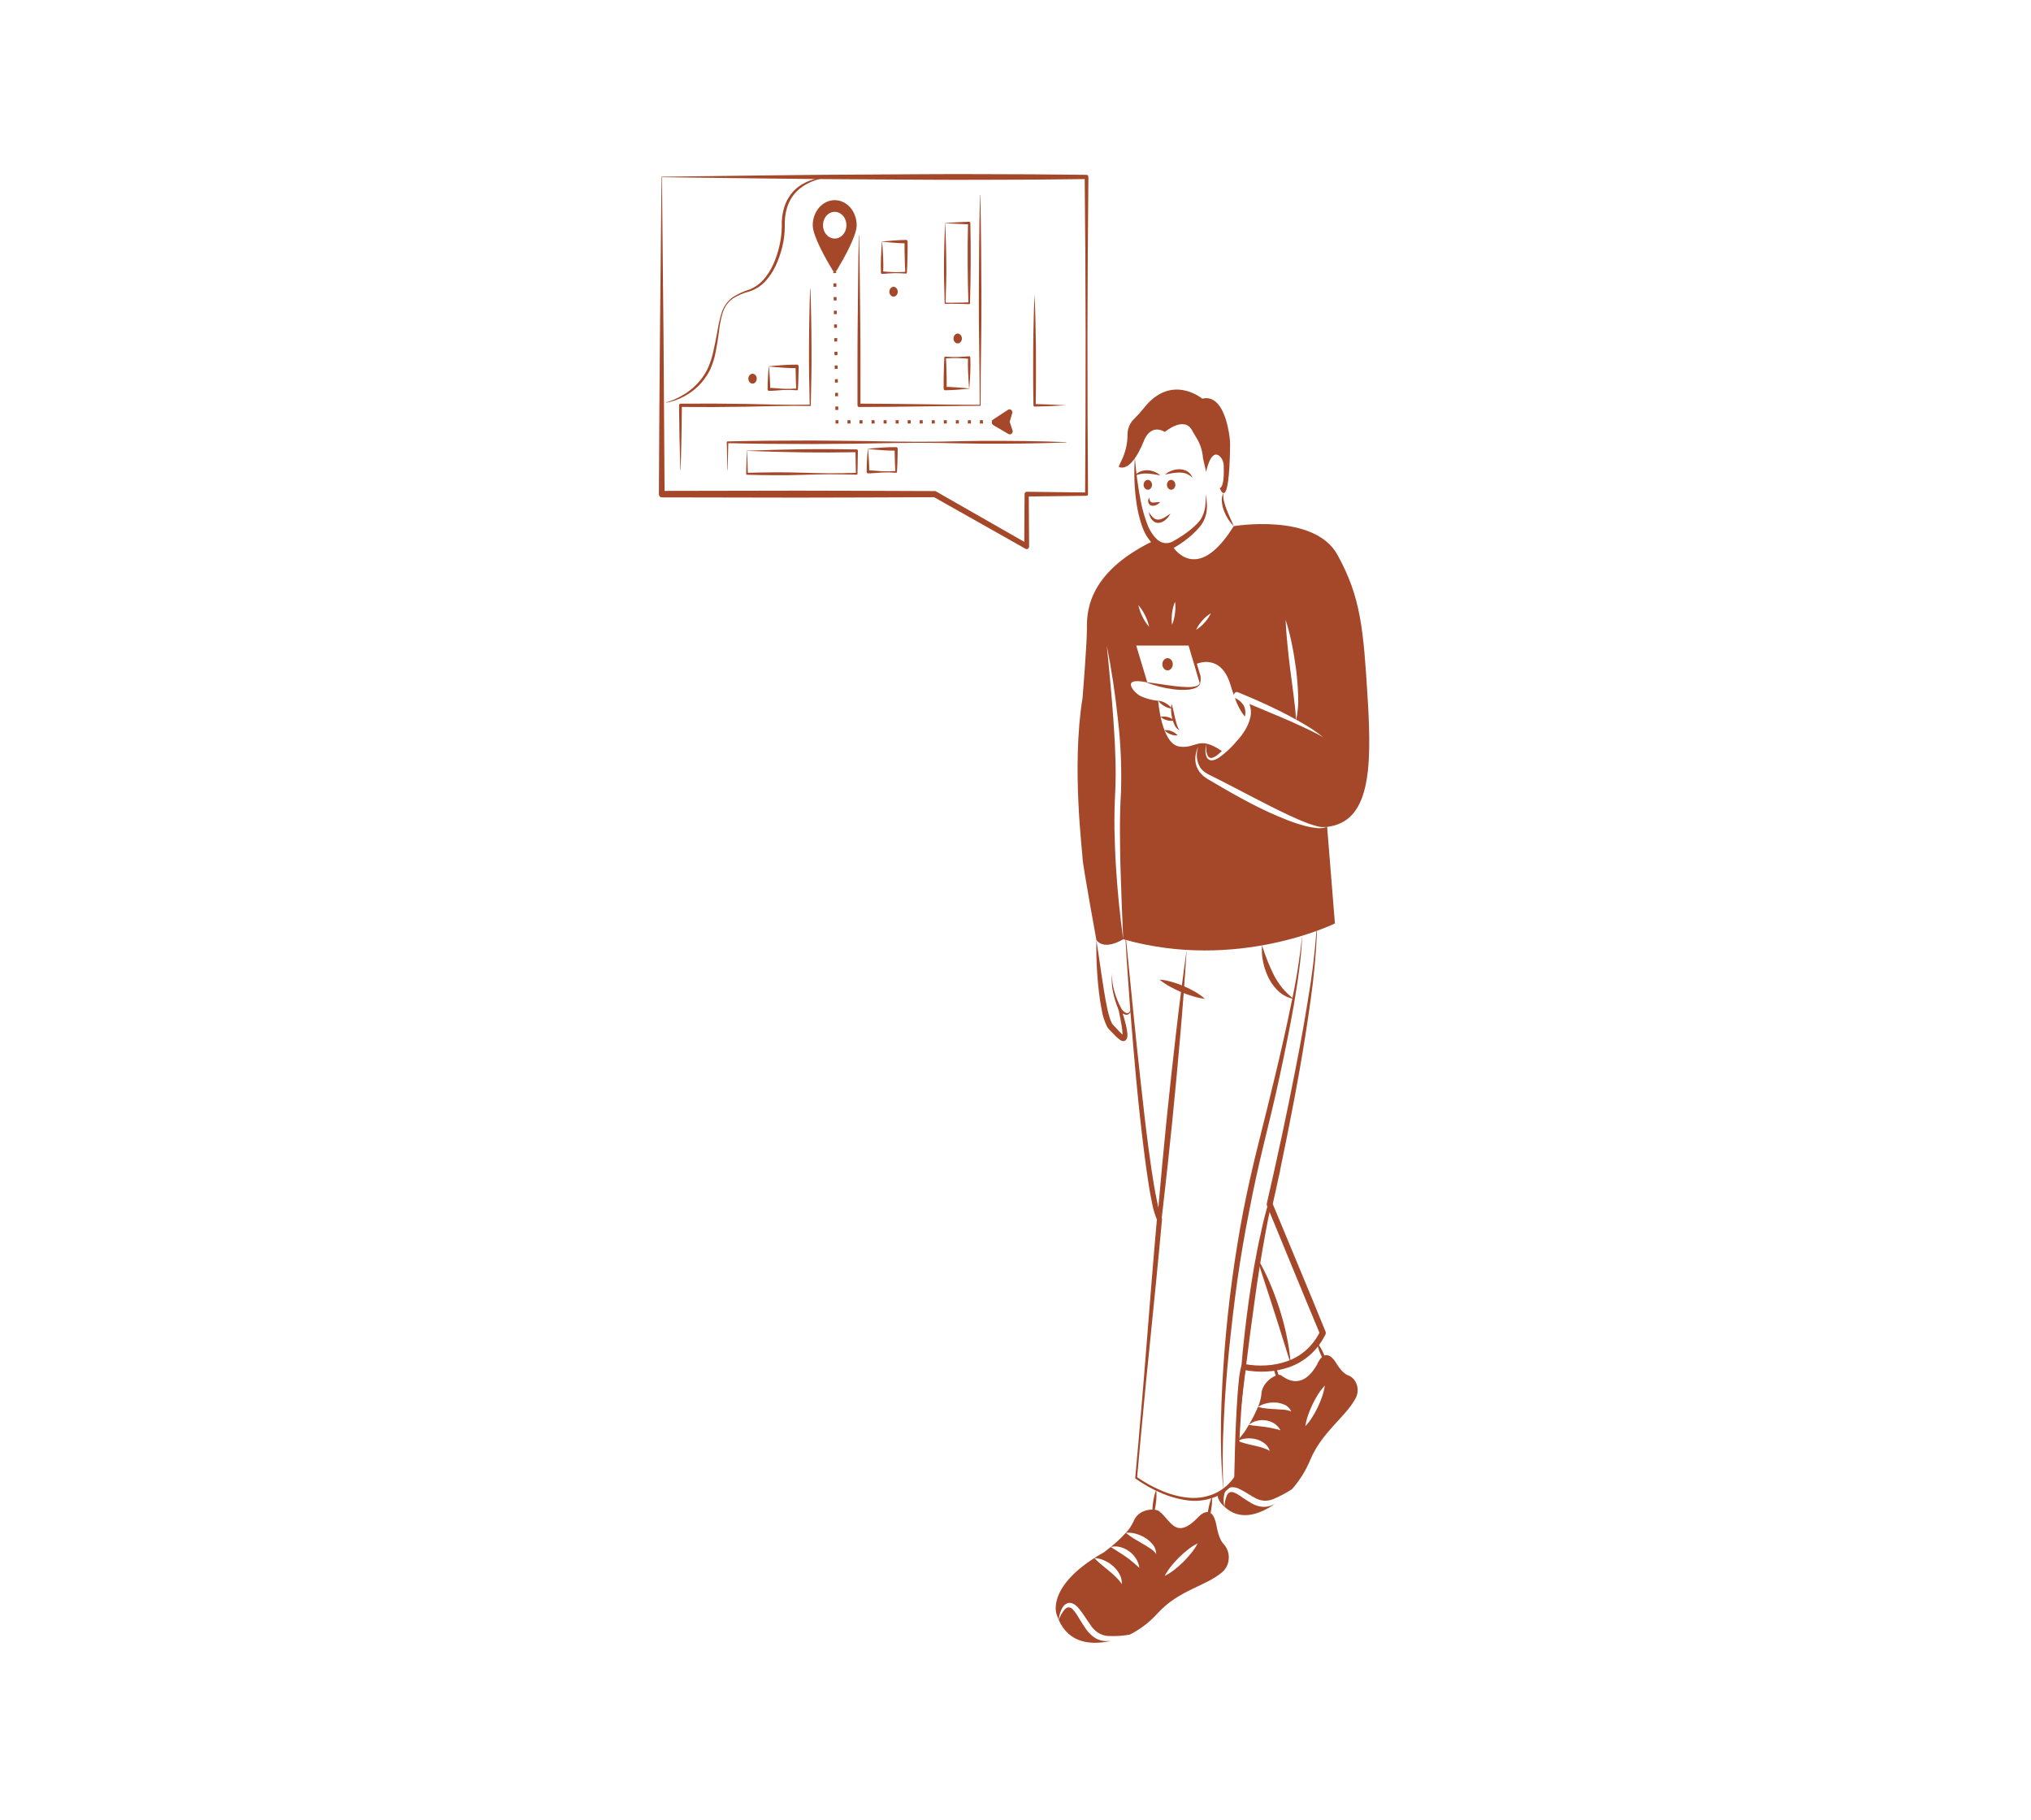 <svg width="461" height="413" viewBox="0 0 461 413" fill="none" xmlns="http://www.w3.org/2000/svg">
<path d="M277.935 341.97C277.961 341.081 278.147 340.207 278.482 339.402C278.612 339.073 278.851 338.817 279.147 338.689C279.281 338.641 279.421 338.616 279.562 338.614C279.72 338.644 279.878 338.659 280.036 338.704C280.737 339.004 281.404 339.397 282.025 339.875C282.716 340.333 283.414 340.806 284.178 341.234C284.977 341.678 285.846 341.936 286.734 341.993C287.622 342.006 288.501 341.784 289.302 341.347C289.342 341.325 289.388 341.302 289.427 341.28C285.851 343.757 281.485 345.282 277.935 341.97Z" fill="#A54729"/>
<path d="M305.944 312.122C305.252 311.844 304.357 311.1 303.31 309.388C300.695 305.116 298.976 309.651 298.976 309.651C295.341 316.056 291.468 312.535 290.698 312.092C290.543 312.02 290.374 312.002 290.21 312.039C289.994 312.067 289.782 312.125 289.578 312.212C288.274 312.722 286.417 314.262 286.312 316.424C286.212 317.432 285.948 318.41 285.535 319.308C286.129 318.917 286.777 318.643 287.451 318.497C288.113 318.34 288.79 318.277 289.466 318.309C290.161 318.337 290.846 318.497 291.495 318.782C291.84 318.911 292.159 319.117 292.433 319.39C292.707 319.662 292.93 319.994 293.088 320.367C292.501 320.1 291.877 319.953 291.244 319.931C290.639 319.879 290.026 319.841 289.4 319.811C288.781 319.781 288.149 319.736 287.51 319.668C286.845 319.608 286.184 319.487 285.535 319.308C284.935 320.717 284.246 322.075 283.473 323.37C284.007 322.92 284.621 322.61 285.271 322.462C285.922 322.297 286.592 322.258 287.254 322.349C287.928 322.432 288.581 322.664 289.177 323.032C289.781 323.392 290.289 323.932 290.645 324.594C289.967 324.444 289.407 324.241 288.821 324.144C288.241 324.024 287.675 323.911 287.102 323.836C285.943 323.671 284.791 323.611 283.46 323.385C282.874 324.392 282.42 325.067 282.42 325.067C281.867 325.743 281.373 326.389 280.912 327.02C281.538 326.708 282.206 326.52 282.887 326.464C283.568 326.4 284.253 326.446 284.922 326.599C285.614 326.745 286.275 327.038 286.872 327.463C287.498 327.874 287.978 328.522 288.228 329.295C287.659 328.969 287.061 328.715 286.444 328.537C285.864 328.349 285.265 328.214 284.665 328.071C283.392 327.823 282.136 327.474 280.905 327.027H280.898C280.879 327.057 280.859 327.08 280.839 327.11C280.642 331.69 280.543 335.385 280.543 335.385C279.409 337.002 277.952 338.287 276.295 339.132C276.385 339.837 276.65 340.499 277.059 341.039C277.331 341.373 277.624 341.684 277.935 341.97C277.688 341.042 277.672 340.055 277.889 339.117C278.02 338.566 278.337 338.096 278.771 337.81C278.998 337.662 279.249 337.568 279.509 337.532C279.75 337.52 279.993 337.53 280.233 337.562C280.457 337.615 280.688 337.668 280.905 337.735L281.517 338.021C281.913 338.216 282.268 338.426 282.63 338.629C283.355 339.057 284.04 339.522 284.731 339.875C285.371 340.269 286.076 340.505 286.801 340.57C287.525 340.635 288.254 340.526 288.939 340.251C290.427 339.631 291.868 338.872 293.247 337.983C294.972 336.047 296.385 333.779 297.422 331.285C300.115 324.955 305.226 321.756 307.557 317.596C307.61 317.506 307.656 317.423 307.702 317.333C307.952 316.873 308.105 316.354 308.149 315.815C308.194 315.277 308.128 314.734 307.958 314.229C307.788 313.725 307.517 313.272 307.168 312.906C306.818 312.54 306.399 312.272 305.944 312.122ZM300.063 317.055C299.78 317.873 299.45 318.668 299.075 319.436C298.707 320.209 298.296 320.954 297.843 321.666C297.384 322.402 296.859 323.082 296.276 323.693C296.418 322.806 296.638 321.938 296.934 321.103C297.224 320.286 297.553 319.489 297.922 318.715C298.291 317.943 298.703 317.198 299.154 316.484C299.613 315.748 300.138 315.068 300.721 314.457C300.581 315.347 300.36 316.217 300.063 317.055Z" fill="#A54729"/>
<path d="M282.262 160.055C281.801 159.353 281.179 158.81 280.464 158.486L280.457 158.478C280.399 158.445 280.344 158.405 280.293 158.358C280.802 159.942 281.574 161.4 282.565 162.653C282.585 162.571 282.598 162.496 282.611 162.413C282.694 162.013 282.706 161.599 282.647 161.194C282.587 160.789 282.456 160.401 282.262 160.055ZM282.262 160.055C281.801 159.353 281.179 158.81 280.464 158.486L280.457 158.478C280.399 158.445 280.344 158.405 280.293 158.358C280.802 159.942 281.574 161.4 282.565 162.653C282.585 162.571 282.598 162.496 282.611 162.413C282.694 162.013 282.706 161.599 282.647 161.194C282.587 160.789 282.456 160.401 282.262 160.055ZM282.262 160.055C281.801 159.353 281.179 158.81 280.464 158.486L280.457 158.478C280.399 158.445 280.344 158.405 280.293 158.358C280.802 159.942 281.574 161.4 282.565 162.653C282.585 162.571 282.598 162.496 282.611 162.413C282.694 162.013 282.706 161.599 282.647 161.194C282.587 160.789 282.456 160.401 282.262 160.055ZM282.262 160.055C281.801 159.353 281.179 158.81 280.464 158.486L280.457 158.478C280.399 158.445 280.344 158.405 280.293 158.358C280.802 159.942 281.574 161.4 282.565 162.653C282.585 162.571 282.598 162.496 282.611 162.413C282.694 162.013 282.706 161.599 282.647 161.194C282.587 160.789 282.456 160.401 282.262 160.055ZM282.262 160.055C281.801 159.353 281.179 158.81 280.464 158.486L280.457 158.478C280.399 158.445 280.344 158.405 280.293 158.358C280.802 159.942 281.574 161.4 282.565 162.653C282.585 162.571 282.598 162.496 282.611 162.413C282.694 162.013 282.706 161.599 282.647 161.194C282.587 160.789 282.456 160.401 282.262 160.055ZM282.262 160.055C281.801 159.353 281.179 158.81 280.464 158.486L280.457 158.478C280.399 158.445 280.344 158.405 280.293 158.358C280.802 159.942 281.574 161.4 282.565 162.653C282.585 162.571 282.598 162.496 282.611 162.413C282.694 162.013 282.706 161.599 282.647 161.194C282.587 160.789 282.456 160.401 282.262 160.055ZM282.262 160.055C281.801 159.353 281.179 158.81 280.464 158.486L280.457 158.478C280.399 158.445 280.344 158.405 280.293 158.358C280.802 159.942 281.574 161.4 282.565 162.653C282.585 162.571 282.598 162.496 282.611 162.413C282.694 162.013 282.706 161.599 282.647 161.194C282.587 160.789 282.456 160.401 282.262 160.055ZM282.262 160.055C281.801 159.353 281.179 158.81 280.464 158.486L280.457 158.478C280.399 158.445 280.344 158.405 280.293 158.358C280.802 159.942 281.574 161.4 282.565 162.653C282.585 162.571 282.598 162.496 282.611 162.413C282.694 162.013 282.706 161.599 282.647 161.194C282.587 160.789 282.456 160.401 282.262 160.055ZM310.455 158.809C309.474 142.702 308.888 135.545 303.587 125.934C298.292 116.315 280.029 119.416 280.029 119.416C271.422 133.255 265.969 123.741 265.969 123.741C263.21 125.393 261.892 122.705 261.892 122.705C246.284 130.214 246.706 139.57 246.706 142.927C246.706 146.283 245.725 158.358 245.725 158.358C243.176 174.015 245.725 193.478 245.725 194.815C245.725 196.159 248.866 213.377 248.866 213.377C250.822 215.84 254.945 213.159 254.945 213.159C254.181 207.64 253.629 202.091 253.291 196.512C253.114 193.726 253.022 190.932 252.962 188.132C252.923 185.338 252.988 182.507 253.134 179.721C253.265 176.965 253.272 174.203 253.153 171.446C253.081 168.676 252.883 165.905 252.705 163.134C252.508 160.363 252.271 157.592 252.021 154.821C251.79 152.043 251.487 149.28 251.217 146.509C252.298 151.958 253.133 157.467 253.72 163.014C254.383 168.579 254.625 174.199 254.444 179.812C254.108 185.338 254.194 190.888 254.319 196.452C254.483 202.016 254.692 207.585 254.945 213.159C280.833 220.533 303 209.578 303 209.578L301.235 187.659C300.501 187.931 299.725 188.026 298.957 187.936C298.192 187.86 297.431 187.734 296.678 187.561C295.187 187.186 293.716 186.714 292.272 186.149C289.396 185.025 286.571 183.734 283.81 182.282C281.057 180.833 278.339 179.306 275.657 177.702L274.649 177.116L274.148 176.823L273.628 176.478C272.919 176.01 272.318 175.356 271.876 174.57C271.454 173.777 271.258 172.853 271.317 171.927C271.372 171.046 271.609 170.192 272.008 169.434C271.718 170.196 271.603 171.029 271.673 171.855C271.744 172.681 271.997 173.473 272.41 174.157C273.253 175.464 274.708 175.914 276.098 176.65C278.877 178.039 281.604 179.504 284.356 180.915C287.096 182.35 289.849 183.746 292.628 185.053C294.024 185.691 295.42 186.322 296.843 186.848C297.555 187.114 298.278 187.34 299.009 187.523C299.738 187.726 300.493 187.772 301.235 187.659C310.844 186.54 311.437 174.908 310.455 158.809ZM272.943 140.787C273.502 140.14 274.147 139.598 274.853 139.18C274.474 139.977 273.984 140.699 273.404 141.32C272.844 141.965 272.2 142.507 271.494 142.927C271.876 142.131 272.365 141.409 272.943 140.787ZM266.042 139.127C266.144 138.234 266.371 137.364 266.713 136.552C266.832 137.443 266.825 138.351 266.693 139.24C266.59 140.13 266.365 140.996 266.028 141.808C265.911 140.919 265.915 140.015 266.042 139.127ZM259.89 139.615C260.317 140.438 260.632 141.329 260.825 142.259C259.645 140.892 258.8 139.196 258.376 137.34C258.976 138.009 259.487 138.776 259.89 139.615ZM295.479 164.868C293.84 164.102 292.18 163.382 290.521 162.668C288.216 161.685 285.904 160.716 283.586 159.762C283.952 160.685 284.037 161.721 283.829 162.706C283.59 163.769 283.184 164.774 282.631 165.672C282.11 166.541 281.507 167.342 280.833 168.06C279.601 169.568 278.199 170.883 276.664 171.972C276.248 172.24 275.797 172.431 275.327 172.535C275.072 172.585 274.811 172.567 274.563 172.483C274.308 172.389 274.091 172.195 273.951 171.934C273.714 171.465 273.597 170.929 273.615 170.388C273.621 169.877 273.674 169.369 273.773 168.871C273.74 169.372 273.753 169.875 273.813 170.373C273.85 170.849 273.998 171.305 274.241 171.694C274.363 171.849 274.523 171.957 274.701 172.005C274.878 172.054 275.065 172.039 275.235 171.964C275.628 171.829 275.997 171.618 276.328 171.341C276.68 171.064 277.019 170.766 277.342 170.448C271.896 166.798 271.705 170.005 267.694 169.434C263.598 168.841 262.887 159.034 262.887 159.034C261.751 158.943 260.631 158.683 259.554 158.26C258.598 157.938 257.749 157.294 257.118 156.413C256.367 155.332 256.176 154.108 259.943 154.784L260.417 154.874L257.901 146.509H269.782L272.344 155.159C272.481 154.786 272.548 154.384 272.541 153.979C272.534 153.575 272.454 153.176 272.304 152.809L271.666 150.646C271.666 150.646 277.105 148.183 279.266 155.339C279.542 156.263 279.819 157.081 280.076 157.795C280.076 157.686 280.096 157.579 280.135 157.479C280.205 157.312 280.328 157.18 280.479 157.109C280.629 157.038 280.798 157.034 280.951 157.096C284.317 158.471 287.643 159.935 290.909 161.579C292.002 162.128 293.087 162.703 294.162 163.307C294.097 161.437 293.84 159.634 293.622 157.81L292.885 152.148C292.654 150.256 292.417 148.363 292.239 146.456C292.048 144.549 291.884 142.634 291.818 140.689C292.4 142.506 292.877 144.365 293.247 146.253C293.636 148.131 293.932 150.03 294.189 151.938C294.428 153.85 294.582 155.775 294.65 157.705C294.749 159.596 294.602 161.494 294.215 163.337C294.729 163.622 295.242 163.9 295.75 164.2C297.351 165.108 298.889 166.152 300.353 167.324C298.759 166.408 297.126 165.619 295.479 164.868ZM280.464 158.486L280.457 158.478C280.399 158.445 280.344 158.405 280.293 158.358C280.802 159.942 281.574 161.4 282.565 162.653C282.585 162.571 282.598 162.496 282.611 162.413C282.694 162.013 282.706 161.599 282.647 161.194C282.587 160.789 282.456 160.401 282.262 160.055C281.801 159.353 281.179 158.81 280.464 158.486ZM282.262 160.055C281.801 159.353 281.179 158.81 280.464 158.486L280.457 158.478C280.399 158.445 280.344 158.405 280.293 158.358C280.802 159.942 281.574 161.4 282.565 162.653C282.585 162.571 282.598 162.496 282.611 162.413C282.694 162.013 282.706 161.599 282.647 161.194C282.587 160.789 282.456 160.401 282.262 160.055ZM282.262 160.055C281.801 159.353 281.179 158.81 280.464 158.486L280.457 158.478C280.399 158.445 280.344 158.405 280.293 158.358C280.802 159.942 281.574 161.4 282.565 162.653C282.585 162.571 282.598 162.496 282.611 162.413C282.694 162.013 282.706 161.599 282.647 161.194C282.587 160.789 282.456 160.401 282.262 160.055ZM282.262 160.055C281.801 159.353 281.179 158.81 280.464 158.486L280.457 158.478C280.399 158.445 280.344 158.405 280.293 158.358C280.802 159.942 281.574 161.4 282.565 162.653C282.585 162.571 282.598 162.496 282.611 162.413C282.694 162.013 282.706 161.599 282.647 161.194C282.587 160.789 282.456 160.401 282.262 160.055ZM282.262 160.055C281.801 159.353 281.179 158.81 280.464 158.486L280.457 158.478C280.399 158.445 280.344 158.405 280.293 158.358C280.802 159.942 281.574 161.4 282.565 162.653C282.585 162.571 282.598 162.496 282.611 162.413C282.694 162.013 282.706 161.599 282.647 161.194C282.587 160.789 282.456 160.401 282.262 160.055ZM282.262 160.055C281.801 159.353 281.179 158.81 280.464 158.486L280.457 158.478C280.399 158.445 280.344 158.405 280.293 158.358C280.802 159.942 281.574 161.4 282.565 162.653C282.585 162.571 282.598 162.496 282.611 162.413C282.694 162.013 282.706 161.599 282.647 161.194C282.587 160.789 282.456 160.401 282.262 160.055ZM282.262 160.055C281.801 159.353 281.179 158.81 280.464 158.486L280.457 158.478C280.399 158.445 280.344 158.405 280.293 158.358C280.802 159.942 281.574 161.4 282.565 162.653C282.585 162.571 282.598 162.496 282.611 162.413C282.694 162.013 282.706 161.599 282.647 161.194C282.587 160.789 282.456 160.401 282.262 160.055Z" fill="#A54729"/>
<path d="M257.591 103.901C257.859 107.271 258.318 110.619 258.965 113.922C259.289 115.539 259.736 117.121 260.3 118.65C260.791 120.125 261.603 121.434 262.661 122.451C263.16 122.897 263.76 123.173 264.39 123.247C265.021 123.32 265.657 123.188 266.225 122.866C267.538 122.155 268.8 121.328 269.999 120.393C270.597 119.924 271.168 119.413 271.711 118.865C272.244 118.347 272.681 117.712 272.994 116.997C273.319 116.269 273.521 115.478 273.588 114.665C273.646 113.826 273.703 112.968 273.774 112.12C273.842 112.972 273.909 113.815 273.953 114.676C273.988 115.576 273.861 116.474 273.579 117.316C273.297 118.158 272.866 118.924 272.314 119.569C271.785 120.203 271.216 120.792 270.613 121.333C269.408 122.412 268.115 123.357 266.753 124.155C265.98 124.585 265.122 124.776 264.264 124.709C263.393 124.631 262.561 124.264 261.871 123.651C260.637 122.466 259.699 120.93 259.153 119.198C258.604 117.569 258.204 115.879 257.961 114.156C257.468 110.768 257.344 107.323 257.591 103.901Z" fill="#A54729"/>
<path d="M265.017 152.154C265.335 152.142 265.636 151.989 265.857 151.728C266.078 151.467 266.201 151.119 266.201 150.756C266.201 150.394 266.078 150.045 265.857 149.785C265.636 149.524 265.335 149.371 265.017 149.359C264.699 149.371 264.398 149.524 264.177 149.785C263.956 150.045 263.833 150.394 263.833 150.756C263.833 151.119 263.956 151.467 264.177 151.728C264.398 151.989 264.699 152.142 265.017 152.154Z" fill="#A54729"/>
<path d="M273.774 107.093C273.774 107.093 274.726 102.004 276.685 103.412C277.009 103.662 277.275 103.997 277.462 104.389C277.648 104.781 277.749 105.218 277.757 105.664C277.827 107.379 277.823 110.535 276.863 110.778C276.863 110.778 279 116.789 279.208 101.149C279.217 100.549 279.185 99.949 279.113 99.354C278.772 96.614 277.436 89.39 272.891 90.481C272.891 90.481 265.878 84.61 259.602 92.662C258.901 93.529 258.159 94.35 257.378 95.122C256.927 95.548 256.562 96.082 256.311 96.686C256.06 97.29 255.927 97.949 255.924 98.618V98.67C255.924 100.563 255.52 102.428 254.748 104.103L253.913 105.913C253.913 105.913 256.463 107.835 259.602 100.164C259.602 100.164 260.926 96.017 264.407 98.03C264.407 98.03 268.919 94.171 270.684 97.862C270.684 97.862 271.187 98.691 271.765 99.69C272.502 100.972 272.946 102.444 273.055 103.972L273.774 107.093Z" fill="#A54729"/>
<path d="M277.693 111.909C277.62 112.573 277.675 113.247 277.856 113.885C278.017 114.52 278.218 115.141 278.46 115.743C278.693 116.354 278.962 116.951 279.228 117.559C279.498 118.165 279.783 118.766 280.026 119.417C279.565 118.953 279.151 118.433 278.79 117.866C278.6 117.59 278.452 117.281 278.281 116.988C278.133 116.68 277.989 116.368 277.858 116.046C277.6 115.394 277.429 114.701 277.353 113.99C277.243 113.272 277.364 112.533 277.693 111.909Z" fill="#A54729"/>
<path d="M257.589 107.959C257.937 107.497 258.392 107.158 258.902 106.981C259.41 106.791 259.942 106.705 260.475 106.727C261.002 106.752 261.522 106.865 262.02 107.061C262.264 107.163 262.504 107.279 262.738 107.409C262.964 107.554 263.184 107.714 263.394 107.888C263.13 107.864 262.882 107.808 262.635 107.759L261.898 107.63C261.419 107.55 260.937 107.499 260.453 107.477C259.48 107.415 258.505 107.579 257.589 107.959Z" fill="#A54729"/>
<path d="M264.408 107.702C264.88 107.31 265.407 107.011 265.966 106.818C266.53 106.606 267.119 106.498 267.712 106.499C268.322 106.498 268.924 106.656 269.472 106.962C270.007 107.286 270.433 107.802 270.685 108.43C270.264 108.028 269.785 107.714 269.269 107.501C268.762 107.331 268.236 107.246 267.707 107.25C267.163 107.246 266.619 107.292 266.081 107.387C265.533 107.476 264.981 107.587 264.408 107.702Z" fill="#A54729"/>
<path d="M260.533 111.153C260.789 111.143 261.032 111.02 261.21 110.81C261.388 110.6 261.488 110.319 261.488 110.027C261.488 109.735 261.388 109.454 261.21 109.244C261.032 109.034 260.789 108.911 260.533 108.901C260.277 108.911 260.035 109.034 259.857 109.244C259.679 109.454 259.579 109.735 259.579 110.027C259.579 110.319 259.679 110.6 259.857 110.81C260.035 111.02 260.277 111.143 260.533 111.153Z" fill="#A54729"/>
<path d="M265.83 111.153C266.086 111.143 266.328 111.02 266.506 110.81C266.684 110.6 266.784 110.319 266.784 110.027C266.784 109.735 266.684 109.454 266.506 109.244C266.328 109.034 266.086 108.911 265.83 108.901C265.574 108.911 265.331 109.034 265.153 109.244C264.975 109.454 264.875 109.735 264.875 110.027C264.875 110.319 264.975 110.6 265.153 110.81C265.331 111.02 265.574 111.143 265.83 111.153Z" fill="#A54729"/>
<path d="M260.828 112.959C260.865 113.264 260.965 113.556 261.118 113.81C261.186 113.89 261.267 113.952 261.358 113.993C261.448 114.033 261.545 114.051 261.643 114.045C261.905 114.049 262.167 114.033 262.427 113.997C262.726 113.954 263.028 113.937 263.329 113.947C263.107 114.216 262.84 114.43 262.543 114.576C262.245 114.721 261.925 114.796 261.602 114.794C261.41 114.774 261.223 114.712 261.052 114.611C260.873 114.489 260.736 114.301 260.664 114.078C260.606 113.891 260.591 113.69 260.62 113.494C260.648 113.299 260.72 113.114 260.828 112.959Z" fill="#A54729"/>
<path d="M260.783 116.229C261.056 116.71 261.393 117.138 261.783 117.499C262.133 117.806 262.57 117.956 263.01 117.918C263.476 117.857 263.927 117.693 264.338 117.435C264.549 117.286 264.782 117.17 264.999 117.014C265.218 116.86 265.438 116.702 265.683 116.565C265.535 116.819 265.376 117.064 265.205 117.299C265.02 117.524 264.823 117.735 264.613 117.929C264.167 118.342 263.625 118.598 263.053 118.667C262.753 118.69 262.451 118.636 262.171 118.508C261.892 118.38 261.641 118.182 261.437 117.929C261.063 117.458 260.834 116.862 260.783 116.229Z" fill="#A54729"/>
<path d="M265.903 159.675C266.239 160.738 266.444 161.785 266.688 162.813C266.801 163.33 266.937 163.831 267.083 164.326C267.217 164.835 267.441 165.307 267.742 165.713C267.255 165.512 266.854 165.107 266.62 164.581C266.368 164.088 266.177 163.558 266.052 163.006C265.794 161.92 265.743 160.784 265.903 159.675Z" fill="#A54729"/>
<path d="M262.887 159.032C263.485 159.082 264.067 159.273 264.598 159.592C265.139 159.886 265.621 160.305 266.013 160.823C265.414 160.773 264.832 160.583 264.302 160.262C263.761 159.967 263.28 159.548 262.887 159.032Z" fill="#A54729"/>
<path d="M263.436 162.694C263.971 162.568 264.524 162.582 265.053 162.734C265.588 162.86 266.09 163.123 266.522 163.505C265.988 163.632 265.435 163.619 264.905 163.465C264.371 163.337 263.869 163.074 263.436 162.694Z" fill="#A54729"/>
<path d="M264.307 165.713C264.85 165.652 265.398 165.731 265.911 165.946C266.431 166.135 266.907 166.457 267.301 166.888C266.758 166.95 266.209 166.871 265.697 166.655C265.177 166.465 264.702 166.143 264.307 165.713Z" fill="#A54729"/>
<path d="M255.603 213.318L257.196 229.23C257.722 234.533 258.279 239.832 258.867 245.125C259.452 250.418 260.037 255.711 260.743 260.978C261.096 263.611 261.471 266.24 261.911 268.847C262.132 270.15 262.373 271.448 262.641 272.727C262.861 273.969 263.208 275.178 263.675 276.328L263.696 276.372C263.748 276.484 263.769 276.612 263.757 276.739C263.29 281.628 262.867 286.523 262.36 291.408L260.888 306.069C260.393 310.956 259.898 315.842 259.449 320.734C258.992 325.625 258.51 330.513 258.099 335.41L258.005 335.183C259.752 336.412 261.601 337.442 263.526 338.257C265.436 339.1 267.438 339.645 269.476 339.878C271.493 340.126 273.534 339.853 275.446 339.079C277.343 338.302 279.006 336.921 280.237 335.1L280.148 335.371C280.272 331.156 280.329 326.936 280.545 322.723C280.646 320.615 280.76 318.508 280.917 316.398C280.994 315.344 281.086 314.288 281.2 313.229C281.294 312.126 281.482 311.035 281.761 309.973C281.803 309.831 281.888 309.711 282 309.634C282.113 309.557 282.246 309.529 282.375 309.555L282.428 309.565C284.063 309.877 285.722 309.984 287.377 309.884C289.029 309.797 290.665 309.469 292.244 308.907C293.802 308.35 295.26 307.477 296.548 306.332C297.817 305.177 298.876 303.75 299.666 302.132L299.644 302.838C295.573 293.135 291.61 283.374 287.588 273.645C287.522 273.484 287.507 273.302 287.546 273.129C288.703 268.033 289.864 262.925 290.956 257.804C292.061 252.685 293.094 247.546 294.1 242.401C295.116 237.258 296.055 232.096 296.879 226.911C297.778 221.74 298.424 216.516 298.812 211.264C298.813 211.244 298.821 211.226 298.834 211.213C298.847 211.2 298.863 211.193 298.881 211.194C298.898 211.195 298.914 211.204 298.925 211.218C298.937 211.232 298.944 211.251 298.943 211.27C298.719 216.55 298.23 221.81 297.481 227.026C296.765 232.246 295.933 237.445 295.024 242.623C294.115 247.803 293.124 252.962 292.091 258.11C291.048 263.256 290.005 268.399 288.832 273.515L288.79 272.999C292.811 282.729 296.892 292.426 300.864 302.182L300.869 302.194C300.913 302.304 300.934 302.424 300.929 302.545C300.924 302.665 300.894 302.783 300.842 302.888C299.954 304.671 298.77 306.239 297.355 307.504C295.937 308.746 294.336 309.687 292.627 310.282C290.94 310.866 289.195 311.2 287.434 311.276C285.678 311.369 283.918 311.235 282.188 310.879L282.854 310.471C282.602 311.427 282.425 312.407 282.327 313.4C282.202 314.43 282.099 315.47 282.009 316.513C281.827 318.599 281.687 320.696 281.559 322.794C281.437 324.892 281.312 326.992 281.225 329.093L280.938 335.398L280.937 335.413C280.933 335.508 280.902 335.598 280.849 335.67C279.499 337.573 277.704 339.001 275.672 339.789C273.662 340.557 271.526 340.798 269.423 340.496C267.346 340.208 265.309 339.624 263.361 338.756C261.41 337.913 259.538 336.851 257.771 335.587C257.739 335.563 257.712 335.529 257.696 335.489C257.679 335.449 257.673 335.404 257.677 335.36C258.149 330.471 258.549 325.573 258.975 320.679C259.408 315.785 259.795 310.886 260.183 305.987L261.358 291.291C261.734 286.39 262.194 281.5 262.609 276.604L262.691 277.015C262.148 275.754 261.746 274.421 261.496 273.046C261.203 271.733 260.989 270.412 260.769 269.093C260.346 266.453 259.991 263.808 259.657 261.161C258.998 255.865 258.42 250.562 257.92 245.251C257.429 239.938 256.974 234.622 256.556 229.304C256.163 223.982 255.773 218.661 255.471 213.331C255.47 213.311 255.476 213.292 255.487 213.277C255.498 213.262 255.514 213.253 255.531 213.251C255.549 213.25 255.566 213.256 255.579 213.268C255.592 213.281 255.601 213.299 255.603 213.318Z" fill="#A54729"/>
<path d="M269.348 215.586C268.942 222.142 268.453 228.688 267.881 235.223C267.327 241.76 266.696 248.287 266.051 254.812C265.381 261.334 264.695 267.854 263.932 274.364C263.188 280.876 262.36 287.377 261.446 293.867C261.85 287.31 262.339 280.764 262.911 274.229C263.466 267.692 264.096 261.165 264.743 254.64C265.415 248.119 266.101 241.599 266.864 235.089C267.608 228.577 268.437 222.076 269.348 215.586Z" fill="#A54729"/>
<path d="M280.903 325.713C281.012 320.577 281.312 315.448 281.754 310.336C282.177 305.221 282.767 300.125 283.471 295.046C283.825 292.508 284.242 289.98 284.663 287.453C285.149 284.94 285.574 282.413 286.172 279.927C287.202 274.908 288.702 270.03 290.648 265.377C290.301 266.603 289.944 267.818 289.576 269.023L288.686 272.723C288.145 275.205 287.613 277.685 287.173 280.193C286.256 285.195 285.455 290.225 284.77 295.285C284.044 300.334 283.401 305.402 282.771 310.474L280.903 325.713Z" fill="#A54729"/>
<path d="M263.182 222.326C264.113 222.397 265.037 222.568 265.94 222.838C266.832 223.088 267.711 223.393 268.573 223.754C269.437 224.113 270.281 224.529 271.103 224.999C271.947 225.46 272.745 226.026 273.48 226.687C272.555 226.57 271.639 226.372 270.741 226.096C269.854 225.835 268.979 225.524 268.12 225.163C267.259 224.803 266.416 224.393 265.592 223.935C264.747 223.483 263.941 222.945 263.182 222.326Z" fill="#A54729"/>
<path d="M285.249 285.353C286.34 287.115 287.302 288.977 288.124 290.92C288.963 292.849 289.709 294.829 290.36 296.851C290.684 297.862 290.975 298.887 291.267 299.911C291.518 300.95 291.812 301.973 292.012 303.028C292.475 305.12 292.79 307.251 292.952 309.4C292.255 307.387 291.668 305.366 291.027 303.364C290.398 301.36 289.778 299.357 289.124 297.368C288.498 295.367 287.832 293.383 287.185 291.384C286.53 289.388 285.876 287.39 285.249 285.353Z" fill="#A54729"/>
<path d="M277.693 338.284C276.671 327.648 277.159 316.896 277.968 306.254C278.817 295.591 280.249 285 282.257 274.541C283.297 269.32 284.469 264.139 285.776 258.997C287.085 253.874 288.313 248.73 289.564 243.591C290.796 238.446 291.967 233.283 293.023 228.089C294.158 222.915 295.009 217.665 295.572 212.369C295.464 215.04 295.225 217.702 294.856 220.342C294.519 222.989 294.087 225.616 293.654 228.244C292.724 233.484 291.66 238.691 290.545 243.881C289.446 249.077 288.18 254.223 286.929 259.37C285.67 264.499 284.54 269.664 283.542 274.867C282.506 280.058 281.612 285.281 280.86 290.539C280.48 293.164 280.172 295.805 279.84 298.442C279.554 301.085 279.229 303.724 278.971 306.371C278.431 311.663 278.024 316.974 277.787 322.296C277.483 327.618 277.452 332.957 277.693 338.284Z" fill="#A54729"/>
<path d="M248.863 213.38C249.277 215.972 249.632 218.561 250.015 221.139C250.395 223.714 250.79 226.287 251.308 228.789C251.446 229.409 251.588 230.029 251.767 230.618C251.913 231.18 252.118 231.72 252.377 232.227C252.426 232.32 252.485 232.405 252.551 232.483C252.622 232.571 252.764 232.702 252.863 232.811L253.499 233.493C253.884 233.936 254.288 234.356 254.71 234.751C254.791 234.823 254.877 234.886 254.968 234.94C254.991 234.953 255.03 234.97 254.999 234.961C254.941 234.967 254.885 234.988 254.835 235.022C254.702 235.147 254.771 235.158 254.774 235.043C254.791 234.922 254.798 234.8 254.794 234.677C254.776 234.059 254.712 233.443 254.603 232.837C254.385 231.575 254.137 230.298 253.865 229.027L253.858 228.992C253.841 228.914 253.849 228.832 253.88 228.759C253.91 228.687 253.962 228.629 254.026 228.595C254.09 228.562 254.163 228.555 254.231 228.575C254.299 228.596 254.359 228.642 254.4 228.708C254.698 229.249 255.136 229.672 255.653 229.919C255.78 229.958 255.913 229.956 256.039 229.912C256.164 229.868 256.276 229.784 256.362 229.67C256.466 229.552 256.558 229.42 256.634 229.277L256.836 228.809L256.719 229.321C256.665 229.493 256.593 229.657 256.504 229.808C256.409 229.979 256.274 230.117 256.115 230.205C255.955 230.293 255.777 230.329 255.6 230.308C255.26 230.257 254.937 230.108 254.662 229.875C254.391 229.662 254.141 229.416 253.917 229.14L254.452 228.821C254.855 230.056 255.247 231.299 255.551 232.591C255.72 233.257 255.837 233.939 255.902 234.628C255.917 234.833 255.913 235.039 255.891 235.243C255.88 235.415 255.836 235.583 255.763 235.734C255.689 235.885 255.588 236.017 255.466 236.119C255.298 236.248 255.094 236.305 254.893 236.28C254.821 236.275 254.75 236.261 254.681 236.236C254.623 236.219 254.566 236.197 254.511 236.17C254.341 236.088 254.178 235.985 254.026 235.864C253.537 235.46 253.072 235.02 252.635 234.546L252.006 233.893C251.895 233.776 251.81 233.705 251.679 233.56C251.539 233.41 251.415 233.241 251.309 233.057C250.7 231.837 250.277 230.509 250.056 229.128C249.79 227.825 249.597 226.517 249.444 225.206C249.278 223.898 249.167 222.585 249.071 221.272C248.877 218.648 248.807 216.013 248.863 213.38Z" fill="#A54729"/>
<path d="M253.874 229.113C253.598 228.479 253.356 227.825 253.15 227.157C252.945 226.495 252.773 225.821 252.634 225.137C252.345 223.779 252.264 222.374 252.393 220.984C252.373 222.362 252.562 223.733 252.952 225.038C253.139 225.687 253.358 226.324 253.608 226.945C253.854 227.56 254.133 228.158 254.443 228.735L254.449 228.745C254.495 228.83 254.51 228.932 254.49 229.029C254.47 229.126 254.417 229.211 254.343 229.263C254.269 229.316 254.179 229.333 254.094 229.31C254.009 229.288 253.935 229.228 253.889 229.143C253.884 229.133 253.879 229.123 253.874 229.113Z" fill="#A54729"/>
<path d="M286.463 214.559C287.187 216.921 288.098 219.204 289.182 221.38C289.733 222.415 290.372 223.384 291.092 224.275C291.862 225.17 292.707 225.978 293.615 226.687C292.451 226.491 291.35 225.963 290.412 225.154C289.468 224.333 288.669 223.317 288.056 222.158C287.46 221.011 287.016 219.769 286.739 218.474C286.446 217.198 286.352 215.872 286.463 214.559Z" fill="#A54729"/>
<path d="M240.304 367.636C240.632 366.758 241.096 365.954 241.674 365.264C241.909 364.981 242.229 364.809 242.57 364.783C242.887 364.801 243.191 364.938 243.432 365.173C244.005 365.811 244.51 366.524 244.934 367.299C245.421 368.095 245.922 368.905 246.482 369.701C247.068 370.541 247.79 371.245 248.609 371.774C249.457 372.269 250.403 372.504 251.355 372.457C251.668 372.458 251.98 372.435 252.29 372.39C247.799 373.396 242.682 373.065 240.304 367.636Z" fill="#A54729"/>
<path d="M277.711 350.403C277.138 349.78 276.539 348.571 276.13 346.288C275.096 340.581 271.863 344.441 271.863 344.441C266.77 349.656 265.75 344.926 263.031 342.931C262.239 342.35 258.474 342.263 257.295 345.282C256.85 346.259 256.257 347.138 255.543 347.88C256.265 347.811 256.992 347.872 257.697 348.06C258.399 348.243 259.08 348.52 259.725 348.886C260.388 349.26 260.991 349.757 261.51 350.358C262.075 350.957 262.41 351.785 262.445 352.663C261.988 352.099 261.449 351.629 260.851 351.274C260.292 350.906 259.719 350.561 259.126 350.223C258.533 349.885 257.941 349.532 257.335 349.164C256.713 348.782 256.114 348.353 255.543 347.88L255.537 347.88C254.471 349.049 253.329 350.124 252.119 351.094C252.811 350.92 253.528 350.922 254.22 351.101C254.915 351.272 255.581 351.574 256.189 351.995C256.807 352.416 257.348 352.969 257.783 353.624C258.223 354.272 258.51 355.037 258.619 355.847C258.033 355.359 257.572 354.863 257.045 354.458C256.549 354.035 256.035 353.642 255.504 353.279C254.45 352.528 253.344 351.905 252.119 351.094L252.112 351.094C251.197 351.845 250.532 352.325 250.532 352.325C249.761 352.761 249.05 353.189 248.385 353.617C249.118 353.631 249.842 353.794 250.525 354.098C251.215 354.379 251.865 354.774 252.455 355.269C253.07 355.758 253.599 356.374 254.015 357.086C254.458 357.803 254.68 358.666 254.648 359.542C254.229 358.926 253.754 358.362 253.232 357.86C252.744 357.364 252.211 356.928 251.678 356.478C250.617 355.577 249.491 354.751 248.385 353.617L248.378 353.617C237.709 360.45 239.79 366.247 239.79 366.247C239.934 366.723 240.106 367.187 240.304 367.636C240.389 366.616 240.695 365.636 241.193 364.783C241.494 364.286 241.948 363.938 242.464 363.807C242.603 363.776 242.744 363.763 242.886 363.769L243.294 363.852C243.546 363.945 243.789 364.069 244.018 364.22L244.598 364.723C244.769 364.911 244.921 365.106 245.085 365.301C245.408 365.692 245.652 366.067 245.935 366.457C246.468 367.238 246.962 368.027 247.496 368.74C247.94 369.469 248.521 370.075 249.196 370.516C249.872 370.956 250.625 371.219 251.401 371.286C253.087 371.382 254.778 371.279 256.446 370.978H256.452C258.812 369.792 260.967 368.134 262.814 366.082C267.615 360.841 273.654 360.015 277.355 356.853C277.434 356.786 277.507 356.718 277.586 356.651C277.99 356.276 278.318 355.805 278.548 355.272C278.777 354.738 278.902 354.154 278.914 353.56C278.926 352.966 278.824 352.376 278.617 351.831C278.409 351.286 278.1 350.798 277.711 350.403ZM270.322 352.566C269.201 353.96 267.941 355.2 266.568 356.26C265.874 356.813 265.133 357.284 264.355 357.664C264.8 356.844 265.317 356.077 265.896 355.374C266.458 354.678 267.054 354.019 267.681 353.399C268.306 352.781 268.963 352.206 269.65 351.68C270.342 351.124 271.084 350.653 271.863 350.275C271.417 351.095 270.901 351.863 270.322 352.566Z" fill="#A54729"/>
<path d="M262.446 338.063C262.54 339.126 262.509 340.199 262.356 341.253C262.23 342.312 261.981 343.347 261.614 344.331C261.52 343.268 261.55 342.195 261.705 341.141C261.832 340.082 262.081 339.047 262.446 338.063Z" fill="#A54729"/>
<path d="M273.98 346.068C273.938 344.963 274.02 343.857 274.224 342.776C274.4 341.688 274.699 340.631 275.113 339.631C275.156 340.736 275.074 341.843 274.869 342.924C274.691 344.011 274.393 345.067 273.98 346.068Z" fill="#A54729"/>
<path d="M290.981 315.336C290.426 314.349 289.956 313.303 289.578 312.212C289.519 312.032 289.453 311.844 289.387 311.656C289.256 311.251 289.124 310.845 289.005 310.432C289.21 310.402 289.414 310.372 289.618 310.335C289.75 310.68 289.875 311.033 290 311.386C290.072 311.604 290.145 311.821 290.211 312.039C290.562 313.106 290.82 314.211 290.981 315.336Z" fill="#A54729"/>
<path d="M298.938 304.695C299.518 305.409 300.004 306.215 300.38 307.089C300.781 307.948 301.069 308.869 301.235 309.824C300.655 309.111 300.169 308.304 299.794 307.43C299.394 306.57 299.106 305.649 298.938 304.695Z" fill="#A54729"/>
<path d="M259.945 154.782C262.136 155.049 264.29 155.431 266.45 155.692C267.522 155.84 268.601 155.922 269.681 155.939C270.213 155.948 270.744 155.896 271.266 155.781C271.524 155.73 271.771 155.628 271.998 155.481C272.223 155.318 272.39 155.071 272.472 154.782C272.463 154.945 272.426 155.105 272.363 155.252C272.3 155.399 272.212 155.53 272.105 155.638C271.884 155.851 271.632 156.019 271.36 156.133C270.826 156.347 270.27 156.478 269.705 156.524C268.597 156.617 267.483 156.589 266.379 156.438C264.186 156.166 262.028 155.61 259.945 154.782Z" fill="#A54729"/>
<path d="M228.914 98.506L225.488 96.503C225.383 96.442 225.294 96.349 225.231 96.234C225.168 96.119 225.133 95.988 225.131 95.852C225.128 95.717 225.157 95.584 225.215 95.466C225.274 95.348 225.359 95.251 225.462 95.183L228.814 92.996C228.913 92.931 229.025 92.897 229.139 92.897C229.254 92.897 229.366 92.93 229.465 92.995C229.565 93.059 229.648 93.151 229.706 93.263C229.765 93.375 229.797 93.502 229.799 93.633L229.178 95.743L229.873 97.823C229.876 97.953 229.848 98.081 229.794 98.195C229.74 98.309 229.66 98.406 229.564 98.475C229.467 98.543 229.357 98.582 229.243 98.588C229.129 98.594 229.016 98.565 228.914 98.506Z" fill="#A54729"/>
<path d="M189.464 45.425C188.809 45.425 188.16 45.572 187.555 45.858C186.95 46.144 186.4 46.562 185.937 47.091C185.474 47.619 185.107 48.245 184.856 48.935C184.605 49.625 184.477 50.365 184.477 51.111C184.477 53.616 187.647 59.115 188.932 61.242C188.984 61.351 189.061 61.441 189.155 61.505C189.248 61.568 189.355 61.602 189.464 61.602C189.572 61.602 189.679 61.568 189.773 61.505C189.866 61.441 189.943 61.351 189.995 61.242C191.279 59.115 194.451 53.616 194.451 51.111C194.451 50.365 194.322 49.625 194.071 48.935C193.821 48.245 193.453 47.619 192.99 47.091C192.527 46.562 191.977 46.144 191.372 45.858C190.767 45.572 190.119 45.425 189.464 45.425ZM189.464 48.079C189.99 48.079 190.504 48.257 190.941 48.59C191.379 48.923 191.72 49.397 191.921 49.951C192.122 50.505 192.175 51.115 192.072 51.703C191.97 52.291 191.716 52.832 191.344 53.256C190.972 53.68 190.498 53.969 189.983 54.086C189.467 54.203 188.932 54.143 188.446 53.913C187.96 53.684 187.544 53.295 187.252 52.796C186.96 52.298 186.804 51.711 186.804 51.111C186.804 50.307 187.084 49.536 187.583 48.967C188.082 48.398 188.758 48.079 189.464 48.079Z" fill="#A54729"/>
<path d="M183.947 65.544C184.034 67.748 184.087 69.951 184.124 72.155C184.178 74.359 184.174 76.562 184.197 78.766C184.224 80.97 184.195 83.173 184.167 85.377L184.04 91.988V91.993C184.04 92.031 184.026 92.067 184.002 92.093C183.978 92.119 183.947 92.133 183.914 92.133C181.459 92.094 179.004 92.099 176.549 92.147L169.184 92.304L161.82 92.382L154.455 92.36L154.781 91.988L154.678 99.323C154.634 101.768 154.571 104.212 154.488 106.657C154.488 106.667 154.484 106.676 154.478 106.683C154.472 106.69 154.464 106.693 154.455 106.693C154.447 106.693 154.438 106.69 154.432 106.683C154.426 106.676 154.423 106.667 154.422 106.657C154.342 104.212 154.279 101.768 154.233 99.323L154.129 91.988C154.129 91.94 154.136 91.893 154.152 91.848C154.167 91.803 154.19 91.763 154.22 91.728C154.249 91.694 154.284 91.666 154.323 91.647C154.361 91.628 154.403 91.618 154.445 91.617L154.447 91.617H154.455L161.82 91.595L169.184 91.673L176.549 91.83C179.004 91.876 181.459 91.881 183.914 91.844L183.787 91.988L183.66 85.377C183.632 83.173 183.604 80.97 183.631 78.766C183.654 76.562 183.65 74.359 183.704 72.155C183.741 69.951 183.794 67.748 183.881 65.544C183.881 65.534 183.885 65.525 183.891 65.518C183.897 65.512 183.905 65.508 183.914 65.508C183.922 65.508 183.93 65.512 183.937 65.518C183.943 65.525 183.946 65.534 183.947 65.544Z" fill="#A54729"/>
<path d="M242.018 100.415C235.611 100.664 229.204 100.723 222.798 100.697C219.594 100.681 216.391 100.575 213.188 100.525C209.985 100.485 206.781 100.488 203.578 100.536C197.171 100.672 190.765 100.752 184.358 100.776C177.952 100.769 171.545 100.734 165.138 100.575L165.312 100.377L165.171 106.657C165.171 106.667 165.167 106.676 165.161 106.683C165.155 106.69 165.147 106.694 165.138 106.694C165.13 106.694 165.121 106.69 165.115 106.683C165.109 106.676 165.106 106.667 165.105 106.657L164.965 100.377C164.964 100.326 164.981 100.277 165.011 100.24C165.042 100.203 165.085 100.181 165.13 100.18H165.13L165.138 100.18C171.545 100.02 177.952 99.986 184.358 99.978C190.765 100.013 197.171 100.093 203.578 100.219C206.781 100.269 209.985 100.272 213.188 100.23C216.391 100.179 219.594 100.074 222.798 100.057C229.204 100.032 235.611 100.09 242.018 100.34C242.026 100.34 242.035 100.344 242.041 100.351C242.047 100.358 242.05 100.367 242.05 100.377C242.05 100.387 242.047 100.397 242.041 100.404C242.035 100.411 242.026 100.415 242.018 100.415Z" fill="#A54729"/>
<path d="M200.236 54.87C200.281 55.505 200.329 56.123 200.36 56.717C200.39 57.311 200.436 57.904 200.454 58.476C200.515 59.61 200.519 60.746 200.466 61.88L200.213 61.591C201.121 61.648 202.03 61.748 202.939 61.761C203.393 61.777 203.848 61.753 204.302 61.746C204.757 61.741 205.211 61.698 205.666 61.675L205.485 61.88C205.419 60.708 205.368 59.535 205.352 58.362C205.326 57.189 205.297 56.016 205.321 54.843L205.666 55.236C203.929 55.198 202.195 55.046 200.236 54.87ZM200.189 54.817C201.866 54.641 203.766 54.488 205.666 54.45C205.755 54.449 205.841 54.487 205.906 54.558C205.97 54.629 206.008 54.725 206.01 54.827L206.01 54.843C206.034 56.016 206.005 57.189 205.979 58.362C205.963 59.535 205.912 60.708 205.846 61.88L205.844 61.903C205.842 61.954 205.821 62.002 205.788 62.036C205.754 62.07 205.71 62.088 205.665 62.086C205.211 62.063 204.757 62.02 204.302 62.014C203.848 62.008 203.393 61.984 202.939 61.999C202.03 62.013 201.121 62.113 200.213 62.17C200.15 62.174 200.088 62.149 200.041 62.102C199.994 62.054 199.965 61.987 199.961 61.916L199.959 61.88C199.906 60.67 199.91 59.458 199.971 58.248C199.989 57.647 200.035 57.067 200.065 56.488C200.096 55.909 200.144 55.354 200.189 54.817Z" fill="#A54729"/>
<path d="M214.556 50.652C214.624 52.242 214.672 53.786 214.712 55.315C214.765 56.851 214.769 58.343 214.799 59.852C214.812 61.351 214.813 62.838 214.762 64.326C214.727 65.815 214.653 67.316 214.648 68.826L214.533 68.695C215.442 68.719 216.351 68.71 217.259 68.695C218.168 68.693 219.077 68.646 219.986 68.621L219.806 68.826C219.756 67.31 219.72 65.793 219.696 64.276L219.643 59.726C219.629 58.209 219.631 56.693 219.648 55.176C219.656 53.659 219.701 52.142 219.726 50.626L219.986 50.922C218.234 50.87 216.447 50.743 214.556 50.652ZM214.51 50.599C216.254 50.508 218.103 50.381 219.986 50.329C220.053 50.328 220.118 50.356 220.167 50.409C220.216 50.462 220.244 50.535 220.245 50.612V50.613L220.246 50.626C220.271 52.142 220.316 53.659 220.324 55.176C220.342 56.693 220.343 58.209 220.328 59.726L220.276 64.276C220.252 65.793 220.215 67.309 220.166 68.826L220.166 68.839C220.164 68.892 220.144 68.941 220.111 68.978C220.077 69.014 220.032 69.033 219.986 69.032C219.077 69.007 218.168 68.96 217.259 68.958C216.351 68.943 215.442 68.933 214.533 68.958C214.503 68.959 214.474 68.946 214.453 68.922C214.431 68.899 214.418 68.867 214.418 68.832V68.826C214.413 67.303 214.339 65.77 214.304 64.226C214.253 62.681 214.254 61.134 214.267 59.6C214.297 58.075 214.301 56.534 214.354 55.037C214.394 53.532 214.442 52.043 214.51 50.599Z" fill="#A54729"/>
<path d="M174.549 83.185C174.702 85.084 174.822 86.712 174.821 88.373L174.526 88.036C175.593 88.032 176.66 88.168 177.727 88.231C178.794 88.28 179.863 88.258 180.928 88.167L180.747 88.373C180.629 86.635 180.609 84.897 180.577 83.159L180.928 83.558C180.415 83.564 179.905 83.558 179.39 83.537C178.879 83.527 178.357 83.479 177.833 83.451C176.786 83.39 175.7 83.285 174.549 83.185ZM174.503 83.132C175.486 83.032 176.534 82.927 177.621 82.867C178.164 82.838 178.709 82.791 179.264 82.781C179.817 82.759 180.373 82.754 180.928 82.759L180.938 82.759C181.029 82.76 181.116 82.802 181.18 82.876C181.244 82.951 181.279 83.051 181.278 83.154L181.278 83.159C181.247 84.897 181.226 86.635 181.108 88.373L181.106 88.402C181.102 88.452 181.082 88.499 181.048 88.532C181.015 88.565 180.972 88.581 180.928 88.578C179.863 88.487 178.794 88.466 177.727 88.514C176.66 88.577 175.593 88.713 174.526 88.709C174.448 88.709 174.373 88.674 174.317 88.61C174.262 88.547 174.231 88.462 174.231 88.373C174.239 86.621 174.329 84.872 174.503 83.132Z" fill="#A54729"/>
<path d="M197.035 101.906C197.188 103.805 197.308 105.433 197.307 107.093L197.012 106.757C198.079 106.753 199.146 106.889 200.213 106.952C201.28 107.001 202.348 106.979 203.413 106.888L203.233 107.093C203.115 105.356 203.094 103.618 203.063 101.88L203.413 102.279C202.901 102.285 202.39 102.279 201.876 102.258C201.364 102.248 200.843 102.2 200.319 102.172C199.272 102.111 198.186 102.006 197.035 101.906ZM196.989 101.853C197.972 101.753 199.02 101.648 200.106 101.587C200.649 101.559 201.194 101.511 201.75 101.502C202.303 101.48 202.859 101.474 203.413 101.48L203.424 101.48C203.515 101.481 203.602 101.523 203.666 101.597C203.729 101.672 203.765 101.771 203.764 101.875L203.764 101.88C203.732 103.618 203.712 105.356 203.594 107.093L203.592 107.123C203.588 107.173 203.568 107.22 203.534 107.253C203.501 107.286 203.457 107.302 203.413 107.299C202.348 107.208 201.28 107.186 200.213 107.235C199.146 107.298 198.079 107.434 197.012 107.43C196.973 107.43 196.935 107.421 196.899 107.404C196.863 107.387 196.831 107.363 196.803 107.331C196.776 107.3 196.754 107.263 196.739 107.222C196.724 107.181 196.717 107.138 196.717 107.093C196.724 105.342 196.815 103.593 196.989 101.853Z" fill="#A54729"/>
<path d="M169.576 102.339C169.634 104.136 169.718 105.844 169.747 107.526L169.553 107.305C171.628 107.233 173.703 107.226 175.778 107.2C177.852 107.183 179.927 107.208 182.002 107.276C184.077 107.345 186.152 107.399 188.226 107.41C190.301 107.41 192.376 107.381 194.451 107.321L194.27 107.526C194.233 105.788 194.195 104.05 194.175 102.313L194.451 102.627L188.29 102.694C186.242 102.709 184.184 102.673 182.129 102.662L175.909 102.533L169.576 102.339ZM169.53 102.286L175.646 102.092L181.875 101.963C183.969 101.952 186.061 101.916 188.162 101.931L194.451 101.999L194.457 101.999C194.529 101.999 194.598 102.033 194.648 102.092C194.699 102.15 194.727 102.229 194.726 102.312V102.313C194.707 104.05 194.669 105.788 194.631 107.526L194.631 107.536C194.63 107.563 194.625 107.589 194.616 107.613C194.606 107.637 194.593 107.659 194.576 107.677C194.559 107.695 194.54 107.709 194.518 107.718C194.497 107.728 194.474 107.732 194.451 107.732C192.376 107.674 190.301 107.644 188.226 107.643C186.152 107.653 184.077 107.708 182.002 107.776C179.927 107.845 177.852 107.87 175.778 107.853C173.703 107.827 171.628 107.82 169.553 107.748L169.543 107.747C169.493 107.746 169.446 107.721 169.411 107.68C169.377 107.639 169.358 107.583 169.359 107.526C169.388 105.733 169.472 103.965 169.53 102.286Z" fill="#A54729"/>
<path d="M222.506 44.353L222.628 50.308L222.701 56.262L222.768 68.171L222.744 74.125L222.67 80.079C222.608 84.049 222.576 88.019 222.574 91.988C222.574 92.019 222.563 92.048 222.544 92.07C222.525 92.091 222.5 92.103 222.473 92.103C220.181 92.121 217.889 92.113 215.597 92.154L208.722 92.245C204.138 92.315 199.555 92.357 194.971 92.37C194.927 92.37 194.884 92.361 194.843 92.342C194.803 92.323 194.766 92.295 194.735 92.26C194.704 92.224 194.679 92.183 194.662 92.136C194.645 92.09 194.636 92.041 194.636 91.991V91.988L194.632 82.34C194.633 79.124 194.642 75.908 194.685 72.691L194.785 63.043C194.806 59.827 194.876 56.611 194.938 53.395C194.938 53.385 194.942 53.375 194.948 53.369C194.954 53.362 194.962 53.358 194.971 53.358C194.98 53.358 194.988 53.362 194.994 53.369C195 53.375 195.004 53.385 195.004 53.395C195.066 56.611 195.136 59.827 195.157 63.043L195.257 72.691C195.3 75.907 195.309 79.124 195.31 82.34L195.306 91.988L194.971 91.607C199.555 91.626 204.138 91.668 208.722 91.732L215.597 91.823C217.889 91.863 220.181 91.856 222.473 91.873L222.372 91.988C222.366 88.019 222.334 84.049 222.276 80.079L222.202 74.125L222.178 68.171L222.245 56.262L222.318 50.308L222.44 44.353C222.44 44.343 222.444 44.334 222.45 44.327C222.456 44.32 222.464 44.316 222.473 44.316C222.482 44.316 222.49 44.32 222.496 44.327C222.502 44.334 222.506 44.343 222.506 44.353Z" fill="#A54729"/>
<path d="M170.814 87.066C171.07 87.056 171.313 86.933 171.491 86.723C171.669 86.513 171.768 86.232 171.768 85.94C171.768 85.647 171.669 85.367 171.491 85.157C171.313 84.947 171.07 84.823 170.814 84.813C170.558 84.823 170.315 84.947 170.137 85.157C169.959 85.367 169.86 85.647 169.86 85.94C169.86 86.232 169.959 86.513 170.137 86.723C170.315 86.933 170.558 87.056 170.814 87.066Z" fill="#A54729"/>
<path d="M202.82 67.332C203.077 67.322 203.319 67.199 203.497 66.989C203.675 66.779 203.775 66.498 203.775 66.206C203.775 65.914 203.675 65.633 203.497 65.423C203.319 65.213 203.077 65.09 202.82 65.079C202.564 65.09 202.322 65.213 202.144 65.423C201.966 65.633 201.866 65.914 201.866 66.206C201.866 66.498 201.966 66.779 202.144 66.989C202.322 67.199 202.564 67.322 202.82 67.332Z" fill="#A54729"/>
<path d="M219.963 88.157C219.917 87.521 219.869 86.904 219.838 86.31C219.809 85.716 219.762 85.123 219.744 84.551C219.683 83.417 219.679 82.28 219.732 81.146L219.986 81.435C219.077 81.379 218.168 81.278 217.259 81.265C216.805 81.25 216.351 81.274 215.896 81.28C215.442 81.286 214.987 81.329 214.533 81.352L214.713 81.146C214.78 82.319 214.83 83.492 214.847 84.665C214.873 85.838 214.901 87.01 214.877 88.183L214.533 87.791C216.269 87.828 218.004 87.981 219.963 88.157ZM220.009 88.21C218.333 88.386 216.432 88.538 214.533 88.576C214.444 88.578 214.357 88.539 214.293 88.469C214.228 88.398 214.191 88.301 214.189 88.199L214.189 88.183C214.165 87.01 214.193 85.838 214.219 84.665C214.236 83.492 214.286 82.319 214.353 81.146L214.354 81.124C214.357 81.073 214.377 81.025 214.411 80.991C214.444 80.956 214.488 80.939 214.533 80.941C214.987 80.963 215.442 81.007 215.896 81.012C216.351 81.019 216.805 81.043 217.259 81.027C218.168 81.014 219.077 80.914 219.986 80.857C220.049 80.853 220.11 80.877 220.158 80.925C220.205 80.973 220.233 81.04 220.238 81.111L220.24 81.146C220.293 82.357 220.289 83.569 220.228 84.779C220.21 85.38 220.163 85.96 220.133 86.538C220.102 87.117 220.054 87.673 220.009 88.21Z" fill="#A54729"/>
<path d="M217.378 77.947C217.634 77.937 217.877 77.814 218.055 77.604C218.233 77.394 218.332 77.113 218.332 76.821C218.332 76.529 218.233 76.248 218.055 76.038C217.877 75.828 217.634 75.705 217.378 75.695C217.122 75.705 216.879 75.828 216.701 76.038C216.523 76.248 216.424 76.529 216.424 76.821C216.424 77.113 216.523 77.394 216.701 77.604C216.879 77.814 217.122 77.937 217.378 77.947Z" fill="#A54729"/>
<path d="M151.235 91.32C152.507 90.947 153.738 90.413 154.906 89.728C156.071 89.063 157.152 88.223 158.123 87.232C159.087 86.251 159.909 85.103 160.558 83.83C161.167 82.527 161.625 81.139 161.921 79.702C162.259 78.257 162.549 76.795 162.811 75.32C163.044 73.828 163.377 72.359 163.807 70.926C164.292 69.484 165.178 68.264 166.329 67.451C167.493 66.71 168.732 66.137 170.018 65.743C171.244 65.28 172.362 64.508 173.29 63.484C174.201 62.442 174.962 61.243 175.547 59.931C176.13 58.609 176.588 57.22 176.913 55.788C177.25 54.364 177.431 52.898 177.453 51.424C177.385 49.874 177.589 48.324 178.054 46.866C178.551 45.405 179.358 44.108 180.403 43.091C182.518 41.08 185.249 40.354 187.861 40.124C187.866 40.124 187.87 40.124 187.874 40.126C187.878 40.128 187.882 40.13 187.885 40.133C187.889 40.136 187.891 40.14 187.893 40.145C187.895 40.149 187.896 40.154 187.897 40.159C187.897 40.168 187.895 40.178 187.889 40.185C187.884 40.193 187.876 40.198 187.868 40.199C185.283 40.656 182.663 41.557 180.743 43.532C179.795 44.511 179.076 45.743 178.649 47.117C178.437 47.801 178.29 48.508 178.211 49.228C178.142 49.962 178.115 50.702 178.132 51.44C178.126 52.98 177.939 54.512 177.575 55.995C177.216 57.472 176.72 58.902 176.095 60.26C175.463 61.627 174.636 62.864 173.646 63.92C172.64 64.963 171.433 65.722 170.122 66.137C168.842 66.455 167.606 66.973 166.45 67.676C165.892 68.053 165.393 68.534 164.974 69.099C164.874 69.244 164.763 69.38 164.672 69.532L164.428 70.013C164.27 70.336 164.134 70.673 164.02 71.02C163.61 72.442 163.326 73.908 163.172 75.395C162.97 76.882 162.747 78.375 162.451 79.852C162.172 81.357 161.703 82.807 161.06 84.158C160.359 85.477 159.48 86.661 158.455 87.667C156.386 89.619 153.898 90.906 151.247 91.394C151.238 91.395 151.229 91.393 151.222 91.387C151.215 91.382 151.21 91.373 151.209 91.363C151.208 91.353 151.21 91.344 151.215 91.336C151.22 91.328 151.227 91.322 151.235 91.32Z" fill="#A54729"/>
<path d="M234.827 66.727C234.923 68.832 234.997 70.937 235.035 73.042C235.087 75.147 235.121 77.252 235.139 79.357L235.148 85.673C235.142 87.778 235.123 89.883 235.077 91.988L234.827 91.704C237.224 91.763 239.621 91.836 242.018 91.988C239.621 92.141 237.224 92.214 234.827 92.273C234.795 92.274 234.763 92.267 234.733 92.254C234.703 92.241 234.676 92.221 234.653 92.196C234.63 92.17 234.611 92.14 234.598 92.107C234.585 92.073 234.578 92.037 234.578 92.001L234.577 91.988C234.531 89.883 234.512 87.778 234.506 85.673L234.515 79.357C234.531 77.252 234.566 75.147 234.619 73.042C234.657 70.937 234.731 68.832 234.827 66.727Z" fill="#A54729"/>
<path d="M150.157 40.109L174.097 39.806L186.133 39.677L198.212 39.602C206.272 39.569 214.33 39.475 222.414 39.52L234.526 39.561L246.628 39.683H246.635C246.746 39.684 246.851 39.735 246.928 39.825C247.006 39.915 247.049 40.036 247.048 40.161L246.9 58.158L246.836 76.154L246.861 94.151L246.959 112.147C246.959 112.197 246.951 112.245 246.935 112.291C246.918 112.337 246.894 112.378 246.864 112.413C246.833 112.448 246.797 112.476 246.757 112.495C246.718 112.515 246.675 112.525 246.632 112.525H246.628L233.036 112.686L233.508 112.147L233.589 123.993C233.589 124.1 233.566 124.205 233.521 124.299C233.476 124.393 233.411 124.472 233.331 124.529C233.252 124.586 233.161 124.619 233.068 124.624C232.974 124.63 232.881 124.608 232.797 124.561L232.789 124.557L211.9 112.771L212.172 112.844L196.68 112.902L181.188 112.939L150.204 112.883L150.198 112.883C150.028 112.883 149.865 112.806 149.745 112.668C149.625 112.531 149.558 112.345 149.558 112.151L149.558 112.147C149.628 100.067 149.677 87.982 149.798 75.963L150.157 40.109ZM150.25 40.215L150.61 76.346L150.849 112.147L150.204 111.411L181.188 111.355L196.68 111.393L212.172 111.45H212.176C212.269 111.451 212.361 111.476 212.445 111.523L233.282 123.429L232.483 123.993L232.563 112.147L232.563 112.138C232.564 112.068 232.576 111.998 232.6 111.934C232.624 111.869 232.659 111.811 232.703 111.762C232.746 111.712 232.798 111.674 232.855 111.647C232.912 111.621 232.973 111.608 233.034 111.608H233.036L246.628 111.77L246.297 112.147L246.394 94.151L246.42 76.154L246.355 58.158L246.208 40.162L246.628 40.64L234.623 40.763L222.629 40.803C214.642 40.848 206.63 40.754 198.619 40.721L186.592 40.646L174.522 40.518L150.25 40.215Z" fill="#A54729"/>
<path d="M189.793 61.596L189.135 61.608L189.14 61.983L189.799 61.971L189.793 61.596Z" fill="#A54729"/>
<path d="M189.614 93.044L189.602 92.268L190.261 92.255L190.273 93.031L189.614 93.044ZM189.566 89.938L189.555 89.162L190.213 89.148L190.225 89.925L189.566 89.938ZM189.519 86.832L189.507 86.055L190.166 86.042L190.178 86.819L189.519 86.832ZM189.472 83.726L189.46 82.949L190.119 82.936L190.131 83.712L189.472 83.726ZM189.424 80.62L189.413 79.844L190.071 79.83L190.083 80.607L189.424 80.62ZM189.377 77.514L189.365 76.737L190.024 76.724L190.036 77.501L189.377 77.514ZM189.33 74.407L189.318 73.631L189.976 73.618L189.988 74.394L189.33 74.407ZM189.282 71.301L189.271 70.525L189.929 70.511L189.941 71.288L189.282 71.301ZM189.235 68.196L189.223 67.419L189.882 67.406L189.894 68.182L189.235 68.196ZM189.188 65.089L189.176 64.313L189.834 64.299L189.846 65.076L189.188 65.089Z" fill="#A54729"/>
<path d="M190.314 96.119H189.661L189.649 95.374L190.308 95.361L190.314 96.119Z" fill="#A54729"/>
<path d="M223.109 96.119H222.426V95.368H223.109V96.119ZM220.376 96.119H219.693V95.368H220.376V96.119ZM217.643 96.119H216.96V95.368H217.643V96.119ZM214.91 96.119H214.227V95.368H214.91V96.119ZM212.177 96.119H211.494V95.368H212.177V96.119ZM209.444 96.119H208.761V95.368H209.444V96.119ZM206.711 96.119H206.028V95.368H206.711L206.711 96.119ZM203.978 96.119H203.295V95.368H203.978V96.119ZM201.245 96.119H200.562V95.368H201.245V96.119ZM198.513 96.119H197.829V95.368H198.513V96.119ZM195.78 96.119H195.096V95.368H195.78V96.119ZM193.047 96.119H192.363V95.368H193.047L193.047 96.119Z" fill="#A54729"/>
<path d="M225.488 95.368H225.159V96.119H225.488V95.368Z" fill="#A54729"/>
</svg>
